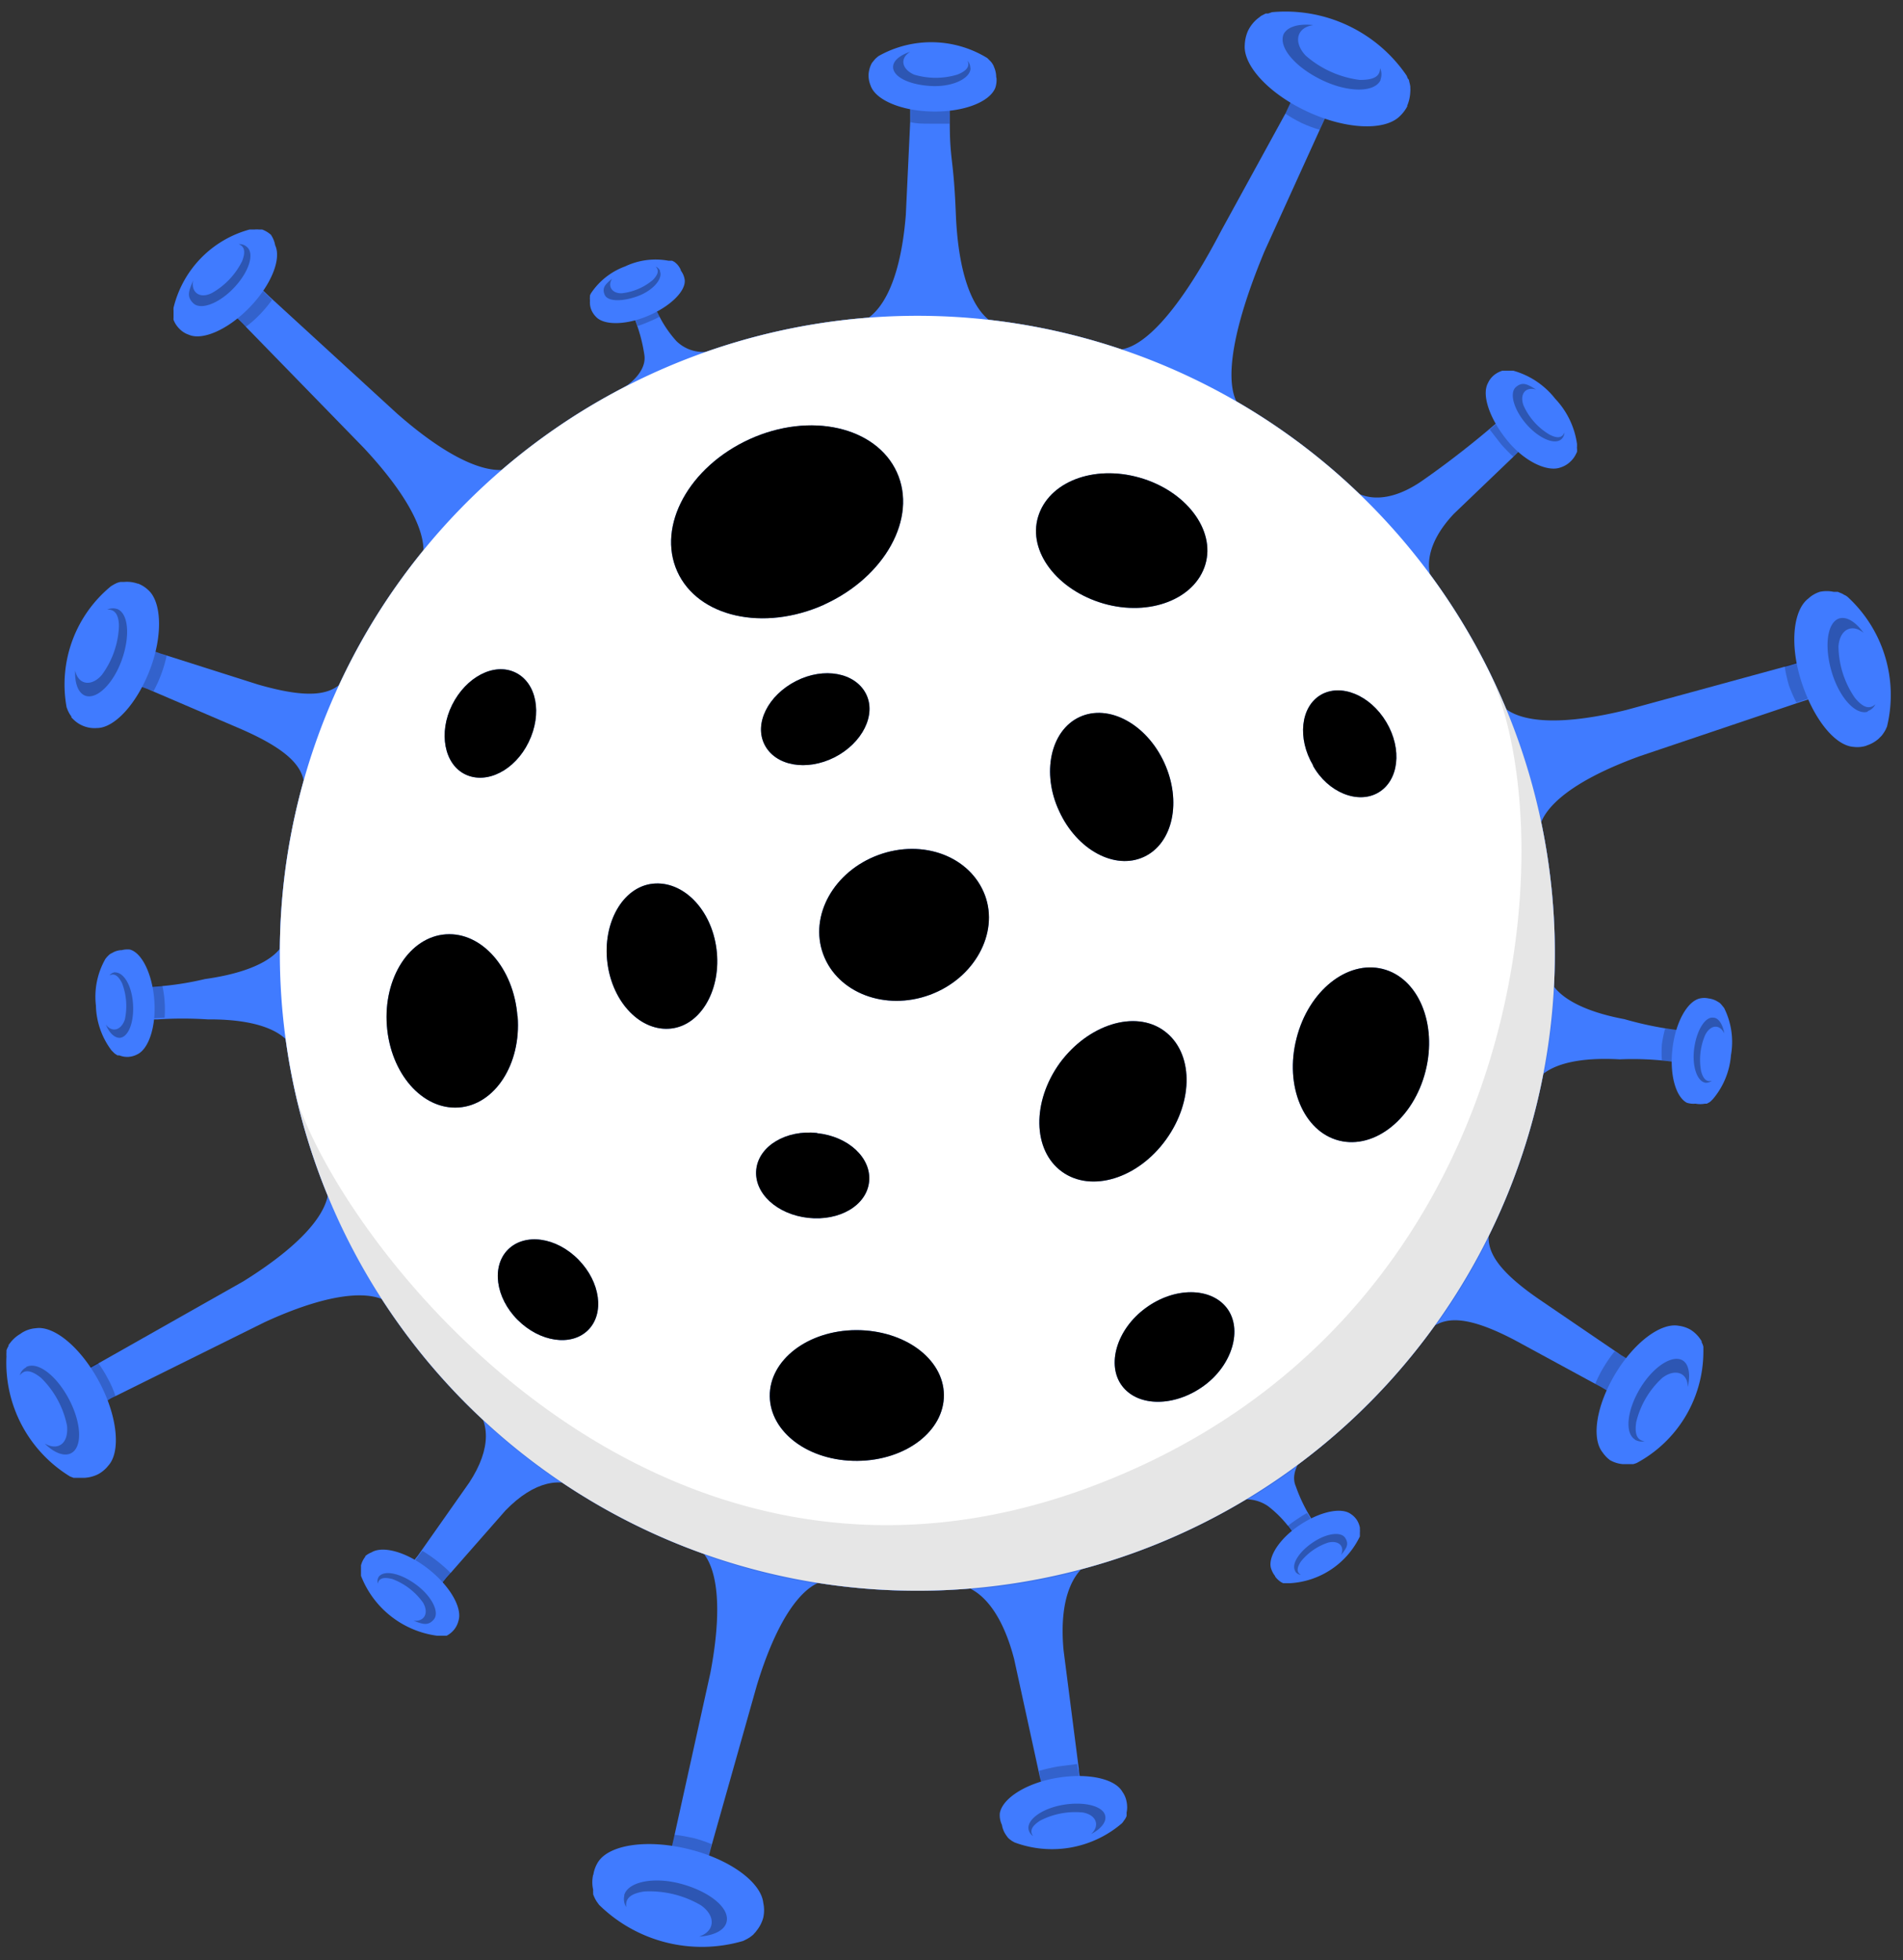 <svg xmlns="http://www.w3.org/2000/svg" xmlns:xlink="http://www.w3.org/1999/xlink" width="100" height="103" fill="none" xmlns:v="https://vecta.io/nano"><rect width="100%" height="100%" fill="#333333" stroke="none"/><style><![CDATA[.B{fill:#407bff}.C{fill:#000}.D{opacity:.1}.E{opacity:.2}.F{opacity:.3}.G{opacity:.25}]]></style><path d="M27.3 24.42a15.74 15.74 0 0 1-5.31 5.47c.73-1.1 0-3.27-2.87-6.35L12.75 17l-.72-.7 1.38-1.43.73.7 6.72 6.16c3.14 2.76 5.35 3.44 6.43 2.68z" class="B"/><path d="M14.3 15.75a6.37 6.37 0 0 1-.64.77 5.71 5.71 0 0 1-.75.66l-.9-.87 1.38-1.43.9.87z" class="C E"/><path d="M14.26 12.36a1.41 1.41 0 0 0-.49-.3h-.18a1.19 1.19 0 0 0-.2 0h-.27a5.63 5.63 0 0 0-4 4.11h0a.92.92 0 0 0 0 .16v.36a.56.56 0 0 0 0 .12 1.35 1.35 0 0 0 .32.48 1.22 1.22 0 0 0 .48.3c.72.32 2.07-.27 3.2-1.44s1.68-2.54 1.34-3.26a1.42 1.42 0 0 0-.21-.53h0z" class="B"/><path d="M13 13c.38.37.06 1.33-.73 2.15s-1.74 1.16-2.12.78-.2-.68 0-1.2c-.13.63.35 1 1 .66a3.92 3.92 0 0 0 1.57-1.66c.17-.43.17-.77-.18-.9A.59.59 0 0 1 13 13h0z" class="C F"/><path d="M18.54 35.06a17.66 17.66 0 0 1-2.63 7.16c.25-1.3.2-2.4-3.23-3.9L7.74 36.2l-.84-.3.68-1.86.84.3 5.13 1.63c3.6 1.04 4.34.25 5-.9z" class="B"/><path d="M8.76 34.45a7.17 7.17 0 0 1-.69 1.87L6.9 35.9l.68-1.86 1.18.42z" class="C E"/><path d="M7.23 30.67a1.65 1.65 0 0 0-.69-.09h-.2a1 1 0 0 0-.23.07l-.1.05-.17.1a6.68 6.68 0 0 0-2.34 6.37h0l.07.18c.02.036.035.072.05.1.037.07.08.137.13.2v.05l.1.1a1.58 1.58 0 0 0 1.24.46c.94 0 2.12-1.3 2.8-3.1s.6-3.56-.12-4.17a1.63 1.63 0 0 0-.51-.32h0z" class="B"/><path d="M6.15 32c.6.22.7 1.42.25 2.68s-1.32 2.1-1.92 1.88c-.37-.14-.56-.65-.53-1.32.16.74.84.87 1.4.23a4.62 4.62 0 0 0 .9-2.55c0-.55-.18-.92-.62-.88a.7.7 0 0 1 .51-.04z" class="C F"/><path d="M15.05 49a16.29 16.29 0 0 1 .44 6.42c-.24-1.08-1.7-1.87-4.57-1.85-.88-.057-1.76-.057-2.64 0h-.7l-.1-1.67.68-.05a16.1 16.1 0 0 0 2.61-.4c2.86-.4 4.23-1.36 4.28-2.45z" class="B"/><path d="M8.53 51.8a5.35 5.35 0 0 1 .12.83 6 6 0 0 1 0 .85l-1.05.06-.1-1.67 1.04-.07z" class="C E"/><path d="M6.38 49.93a1 1 0 0 0-.47.14l-.1.05a.69.69 0 0 0-.13.11l-.06.06-.08.1a4 4 0 0 0-.5 2.45 4.08 4.08 0 0 0 .82 2.36l.1.1.06.06c.048.034.098.064.15.1h.1a1.1 1.1 0 0 0 .48.08 1.17 1.17 0 0 0 .46-.13c.6-.28 1-1.46.9-2.83s-.64-2.5-1.28-2.68a1.25 1.25 0 0 0-.47.04h0z" class="B"/><path d="M6.05 51.1c.46 0 .88.7.94 1.67s-.25 1.74-.7 1.77c-.28 0-.55-.26-.73-.7.32.43.8.32 1-.26a3.35 3.35 0 0 0-.15-1.92c-.18-.35-.38-.54-.66-.4a.45.45 0 0 1 .3-.17h0z" class="C F"/><path d="M17.2 62a16 16 0 0 1 3.56 6.75c-.82-1-3.08-1-6.85.73l-8.07 4L5 74l-.92-1.76.87-.47 7.83-4.43c3.5-2.18 4.8-4.04 4.42-5.34z" class="B"/><path d="M5.14 71.6c.198.27.376.553.53.85.162.293.296.6.4.92L5 74l-.92-1.76c.3-.24.67-.42 1.06-.64z" class="C E"/><path d="M1.1 70.08a1.79 1.79 0 0 0-.55.47l-.1.13v.05a1.2 1.2 0 0 0-.11.23v.12a1.42 1.42 0 0 0 0 .2h0a7 7 0 0 0 3.34 6.31l.18.07h.6a1.83 1.83 0 0 0 .7-.19 1.74 1.74 0 0 0 .54-.46c.65-.73.48-2.56-.47-4.36s-2.37-3-3.35-2.85a1.59 1.59 0 0 0-.79.28h0z" class="B"/><path d="M1.37 71.84c.6-.32 1.6.44 2.26 1.7s.7 2.5.12 2.82c-.36.2-.9 0-1.4-.5.7.4 1.27 0 1.17-.95a4.87 4.87 0 0 0-1.36-2.5c-.45-.36-.85-.5-1.12-.13a.65.65 0 0 1 .33-.42h0z" class="C F"/><path d="M24.86 73.78c2.094 1.233 4.014 2.74 5.7 4.48-1.05-.67-2.48-.45-4 1.12l-3.1 3.53-.32.4-1.5-1.16.32-.4 2.7-3.84c1.2-1.83 1.07-3.26.17-4.12z" class="B"/><path d="M22.2 81.5a7.9 7.9 0 0 1 1.49 1.17l-.5.63-1.5-1.16c.16-.15.3-.4.5-.64z" class="C E"/><path d="M19.2 81.8a1.25 1.25 0 0 0-.23.46v.1c.001.017.001.033 0 .05v.4a5 5 0 0 0 4 3.15h.5a1.26 1.26 0 0 0 .4-.33 1.18 1.18 0 0 0 .22-.45c.22-.67-.43-1.82-1.57-2.72s-2.4-1.25-3-.88a1.08 1.08 0 0 0-.33.2h0z" class="B"/><path d="M19.9 82.86c.3-.38 1.18-.18 2 .44s1.2 1.44.9 1.8-.6.25-1.07.07c.57.06.82-.4.5-.95a3.49 3.49 0 0 0-1.61-1.24c-.4-.1-.7-.08-.77.24a.46.46 0 0 1 .06-.37h0z" class="C F"/><path d="M36.38 81.16a16.14 16.14 0 0 1 7.39 1.87c-1.3-.1-2.8 1.6-4 5.54l-2.43 8.6-.25.95-1.92-.48.23-1 1.93-8.73c.76-4 .25-6.2-.95-6.75z" class="B"/><path d="M35.44 96.42c.337.033.67.1 1 .17.323.085.64.192.95.32l-.3 1.2-1.92-.48.28-1.22z" class="C E"/><path d="M31.17 98.52a1.76 1.76 0 0 0 0 .79c-.004.057-.004.113 0 .17a.68.68 0 0 1 0 .07 2.71 2.71 0 0 0 .11.25l.07.12.13.18a7.71 7.71 0 0 0 3.527 1.979c1.33.334 2.726.306 4.043-.08h0l.2-.1.12-.07a1.85 1.85 0 0 0 .22-.17l.05-.06a.69.69 0 0 0 .11-.13 1.86 1.86 0 0 0 .36-.7 1.84 1.84 0 0 0 0-.77c-.12-1.08-1.73-2.28-3.9-2.82s-4.15-.25-4.76.64a1.72 1.72 0 0 0-.27.7h0z" class="B"/><path d="M32.8 99.6c.18-.7 1.53-1 3-.6s2.56 1.26 2.38 2c-.1.44-.67.72-1.44.77.82-.28.9-1.07.1-1.64a5.33 5.33 0 0 0-3-.73c-.63.1-1 .32-.93.82a.77.77 0 0 1-.1-.61h0z" class="C F"/><path d="M49.88 83.24a24.79 24.79 0 0 1 7.88-1.37c-1.3.4-2.14 2-1.87 4.86l.8 6.23c0 .25.08.47.12.68l-2.05.36c0-.2-.08-.44-.13-.68l-1.34-6.14c-.73-2.8-2.04-4-3.4-3.94z" class="B"/><path d="M54.6 93.06c.33-.094.663-.17 1-.23l1-.13.16.94-2.05.36c0-.3-.05-.6-.1-.94z" class="C E"/><path d="M52.65 95.9a1.29 1.29 0 0 0 .22.54l.07.1a.67.67 0 0 0 .15.14l.08.06.14.08a5.64 5.64 0 0 0 5.64-1h0c.04-.04.072-.082.1-.13l.06-.08a.76.76 0 0 0 .09-.18c.005-.016.005-.034 0-.05a.56.56 0 0 0 0-.12 1.4 1.4 0 0 0 0-.58 1.28 1.28 0 0 0-.22-.52c-.4-.7-1.83-1-3.44-.73s-2.86 1.07-3 1.85a1.18 1.18 0 0 0 .11.62h0z" class="B"/><path d="M54.05 96.14c-.1-.53.74-1.12 1.85-1.3s2.1.08 2.18.6c.06.32-.24.68-.74.94.47-.44.28-1-.43-1.13a4 4 0 0 0-2.24.42c-.4.25-.6.52-.38.82a.55.55 0 0 1-.24-.35h0z" class="C F"/><path d="M64.23 79.2a49.42 49.42 0 0 1 4.86-3.26c-.65.5-1.33 1.4-1 2.16a8.46 8.46 0 0 0 .78 1.64l.1.16-1 .7-.1-.16a5.86 5.86 0 0 0-1.25-1.3 2.05 2.05 0 0 0-2.39.07z" class="B"/><path d="M67.65 80.2c.15-.12.32-.24.5-.36.17-.12.347-.23.53-.33l.25.38-1 .7-.28-.38z" class="C E"/><path d="M67 82.84a1.21 1.21 0 0 0 .33.31l.1.05h.35a4.35 4.35 0 0 0 3.68-2.46h0v-.2a.93.93 0 0 0 0-.16h0v-.1a1.16 1.16 0 0 0-.17-.42 1.11 1.11 0 0 0-.31-.3c-.5-.36-1.6-.13-2.66.57s-1.68 1.65-1.54 2.25a1.24 1.24 0 0 0 .23.45h0z" class="B"/><path d="M68.07 82.57c-.23-.35.17-1 .9-1.5s1.5-.6 1.72-.25.05.55-.22.9c.2-.45-.1-.78-.66-.66a3.06 3.06 0 0 0-1.45 1c-.2.3-.25.56 0 .7a.41.41 0 0 1-.29-.17h0z" class="C F"/><path d="M74.58 70.42a18.14 18.14 0 0 1 3.93-6.54c-.5 1.22-.67 2.3 2.34 4.38l4.33 2.95.74.45-1 1.7-.75-.45-4.6-2.5c-3.26-1.7-4.14-1-5 0z" class="B"/><path d="M83.83 72.72a6.21 6.21 0 0 1 .45-.89 7.4 7.4 0 0 1 .57-.82l1.07.65-1 1.7-1.1-.64z" class="C E"/><path d="M84.6 76.73a1.6 1.6 0 0 0 .66.21h.57a1.26 1.26 0 0 0 .18-.06h0a6.65 6.65 0 0 0 3.5-5.81h0v-.3a.92.92 0 0 0-.09-.23v-.06l-.08-.12a1.77 1.77 0 0 0-.5-.48 1.68 1.68 0 0 0-.63-.21c-.93-.17-2.33.86-3.33 2.53s-1.26 3.38-.67 4.12a1.76 1.76 0 0 0 .39.41h0z" class="B"/><path d="M85.92 75.65c-.55-.33-.43-1.53.26-2.68s1.7-1.8 2.24-1.48c.33.2.42.74.27 1.4 0-.75-.66-1-1.34-.48a4.6 4.6 0 0 0-1.37 2.33c-.08.55 0 .94.44 1a.7.7 0 0 1-.5-.08h0z" class="C F"/><path d="M80.52 57.28a16.6 16.6 0 0 1 .79-6.39c0 1.1 1.28 2.15 4.06 2.67.832.24 1.68.422 2.54.54l.67.08-.2 1.67-.67-.08c-.862-.104-1.732-.137-2.6-.1-2.82-.16-4.3.54-4.6 1.6z" class="B"/><path d="M87.33 55.72c-.02-.28-.02-.56 0-.84a6.78 6.78 0 0 1 .17-.83l1 .13-.2 1.67-.97-.13z" class="C E"/><path d="M89.1 58a1.32 1.32 0 0 0 .49 0h.1l.15-.08.07-.06.1-.1a4.06 4.06 0 0 0 .95-2.31 4 4 0 0 0-.36-2.48l-.08-.1-.05-.06a.68.68 0 0 0-.12-.12l-.1-.06a1.14 1.14 0 0 0-.46-.16 1.06 1.06 0 0 0-.47 0c-.65.15-1.26 1.23-1.43 2.6s.16 2.57.75 2.88a1.14 1.14 0 0 0 .45.05z" class="B"/><path d="M89.63 56.9c-.45-.06-.73-.87-.6-1.82s.58-1.66 1-1.6c.28 0 .5.36.58.83-.24-.5-.72-.47-1 .07a3.29 3.29 0 0 0-.22 1.91c.1.38.28.6.57.5a.51.51 0 0 1-.32.11h0z" class="C F"/><path d="M80.88 44a16.14 16.14 0 0 1-2.22-7.29c.6 1.17 2.82 1.58 6.8.6l8.6-2.35.94-.28.58 1.9-.94.3-8.45 2.85c-3.87 1.4-5.48 2.97-5.33 4.3z" class="B"/><path d="M94.4 36.92A6.68 6.68 0 0 1 94 36c-.096-.328-.17-.662-.22-1l1.2-.36.58 1.9-1.16.38z" class="C E"/><path d="M98.08 39.18a1.77 1.77 0 0 0 .63-.35l.16-.16a1.9 1.9 0 0 0 .15-.21l.06-.1.08-.18a7 7 0 0 0-2.08-6.82h0c-.053-.04-.1-.072-.17-.1l-.1-.06-.24-.1h-.22a1.77 1.77 0 0 0-.72 0c-.225.074-.433.193-.6.35-.8.6-1 2.42-.37 4.37s1.76 3.37 2.75 3.43a1.54 1.54 0 0 0 .69-.07h0z" class="B"/><path d="M98.15 37.4c-.64.2-1.5-.74-1.9-2.1s-.23-2.6.4-2.8c.4-.12.88.2 1.28.76-.6-.5-1.25-.2-1.32.7a4.85 4.85 0 0 0 .86 2.71c.37.45.73.66 1.08.34a.68.68 0 0 1-.41.36h0z" class="C F"/><path d="M75.52 31a27.46 27.46 0 0 1-4.76-5.48c.9.85 2.34.92 4.08-.33 1.43-1 2.75-2.06 3.67-2.85l.4-.33 1.23 1.43-.38.34L76.4 27c-1.47 1.56-1.6 3-.9 4z" class="B"/><path d="M79.52 24a8.61 8.61 0 0 1-.66-.68l-.58-.75.62-.53 1.23 1.43-.6.53z" class="C E"/><path d="M82.52 24.26a1.31 1.31 0 0 0 .3-.41l.05-.1a1.15 1.15 0 0 0 0-.18c-.005-.03-.005-.06 0-.1v-.14a4.33 4.33 0 0 0-1.15-2.38 4.25 4.25 0 0 0-2.2-1.47h0-.57a1.3 1.3 0 0 0-.46.25 1.17 1.17 0 0 0-.3.4c-.34.62.08 1.86 1 3s2.13 1.68 2.8 1.44a1.31 1.31 0 0 0 .53-.31h0z" class="B"/><path d="M82.05 23.08c-.36.32-1.2-.05-1.85-.8s-.9-1.63-.54-1.94.63-.13 1.06.13c-.55-.16-.88.23-.66.84a3.39 3.39 0 0 0 1.35 1.52c.37.2.67.22.8-.1a.5.5 0 0 1-.16.35z" class="C F"/><path d="M65.36 21.58a12.78 12.78 0 0 1-6.91-3.23c1.3.28 3.3-1.58 5.72-6.22l3.37-6.15.53-1.13 1.8.84-.52 1.13-2.9 6.38c-2 4.8-2.14 7.56-1.1 8.38z" class="B"/><path d="M69.35 6.82c-.322-.092-.636-.21-.94-.35-.3-.147-.59-.31-.87-.5l.53-1.13 1.8.84-.52 1.13z" class="C E"/><path d="M73.94 5.57a2.1 2.1 0 0 0 .17-.77c.005-.057.005-.113 0-.17v-.08c-.013-.09-.033-.182-.06-.27 0 0 0-.08-.05-.13s-.05-.13-.1-.2A7.7 7.7 0 0 0 66.84.64h0l-.2.07h-.13l-.25.13-.06.05-.13.1a1.91 1.91 0 0 0-.49.63 2 2 0 0 0-.17.75c-.08 1.08 1.27 2.56 3.3 3.5s4 1 4.8.28a2 2 0 0 0 .45-.58z" class="B"/><path d="M72.55 4.2c-.3.67-1.7.68-3.1 0s-2.28-1.72-2-2.4c.2-.4.8-.57 1.56-.48-.86.12-1.07.88-.4 1.6a5.34 5.34 0 0 0 2.84 1.28c.63 0 1.07-.12 1.07-.62a.77.77 0 0 1 .02.61h0z" class="C F"/><path d="M52.8 17.2a19.28 19.28 0 0 1-8-.15c1.37-.2 2.5-2 2.8-5.76l.23-4.9v-.9h2.08v.9c0 2.13.2 1.83.32 4.9.16 3.8 1.22 5.7 2.58 5.9z" class="B"/><path d="M49.9 6.5h-1.05c-.37 0-.7 0-1-.08v-.95h2.08c-.03.37-.03.7-.03 1.03z" class="C E"/><path d="M52.35 4.08a1.35 1.35 0 0 0-.12-.57.37.37 0 0 0-.05-.11h0a.88.88 0 0 0-.12-.17l-.18-.18a5.63 5.63 0 0 0-5.72-.1h0l-.12.1-.07.07-.13.16c-.026.033-.046.07-.06.1a1.49 1.49 0 0 0-.14.57 1.46 1.46 0 0 0 .11.55c.26.75 1.6 1.33 3.25 1.36s3-.5 3.3-1.24a1.27 1.27 0 0 0 .06-.55h0z" class="B"/><path d="M51 3.58c0 .54-.94 1-2.07.94s-2-.47-2-1c0-.33.36-.62.9-.8-.55.34-.46.9.2 1.2a3.93 3.93 0 0 0 2.28 0c.43-.17.68-.4.53-.73a.57.57 0 0 1 .15.39z" class="C F"/><path d="M37.82 18.3c-1.75.865-3.55 1.626-5.4 2.28.73-.36 1.57-1.12 1.44-1.93a8.32 8.32 0 0 0-.46-1.76l-.07-.18 1.13-.48s0 .1.08.17a6 6 0 0 0 1 1.52 2 2 0 0 0 2.27.38h0z" class="B"/><path d="M34.65 16.65c-.182.097-.37.183-.56.26a5.24 5.24 0 0 1-.58.22l-.17-.42 1.13-.48.18.42z" class="C E"/><path d="M35.78 14.2a1 1 0 0 0-.26-.37l-.07-.06-.13-.07h-.2a3.72 3.72 0 0 0-2.27.3 3.67 3.67 0 0 0-1.8 1.42h0c-.02.038-.038.078-.05.12v.07c-.005.05-.005.1 0 .15v.1a1 1 0 0 0 .08.44 1.16 1.16 0 0 0 .25.36c.42.44 1.56.43 2.72-.06s2-1.3 1.93-1.9a1.06 1.06 0 0 0-.21-.49h0z" class="B"/><path d="M34.68 14.26c.16.38-.35 1-1.16 1.3s-1.6.3-1.75-.08.06-.55.4-.84c-.27.4 0 .8.52.77a3.06 3.06 0 0 0 1.62-.7c.25-.26.35-.5.14-.7a.42.42 0 0 1 .24.23h0z" class="C F"/><g class="B"><use xlink:href="#B"/><use xlink:href="#B"/></g><use xlink:href="#B" opacity=".4" fill="#fff"/><path d="M78.27 35.32c4.13 9 1.88 34.25-20.92 42.8s-39-12.2-41.73-20.28a33.5 33.5 0 0 0 16.63 21.752 33.5 33.5 0 0 0 27.302 2.081 33.5 33.5 0 0 0 19.735-18.981A33.5 33.5 0 0 0 78.27 35.32h0z" class="C D"/><use xlink:href="#C" class="B"/><g class="C"><use xlink:href="#C" class="D"/><path d="M42 74.5c-.86-.83.15-2.6 2.48-2.76 1.85-.13 3.6.68 3.95 1.7a1.42 1.42 0 0 1-.118 1.108 1.42 1.42 0 0 1-.882.682c.58-.53.54-1.35-.4-2a4.4 4.4 0 0 0-4.09-.34c-.82.4-1.18 1.1-.95 1.6z" class="G"/></g><use xlink:href="#D" class="B"/><g class="C"><use xlink:href="#D" class="D"/><path d="M62.2 28.15c.58 1-.88 2.45-3.16 2-1.8-.4-3.27-1.66-3.3-2.75a1.43 1.43 0 0 1 .412-1.024 1.43 1.43 0 0 1 1.018-.426c-.7.35-.9 1.15-.18 2a4.4 4.4 0 0 0 3.83 1.47c.9-.18 1.4-.7 1.4-1.27z" class="G"/></g><use xlink:href="#E" class="B"/><g class="C"><use xlink:href="#E" class="D"/><path d="M33.5 47.8c.6-.8 2.18-.14 2.56 1.8.3 1.53-.2 3.07-1 3.47a1.19 1.19 0 0 1-.928.022 1.19 1.19 0 0 1-.662-.652c.5.43 1.18.3 1.6-.52a3.75 3.75 0 0 0-.13-3.45c-.44-.64-1-.87-1.45-.66z" class="G"/></g><use xlink:href="#F" class="B"/><g class="C"><use xlink:href="#F" class="D"/><path d="M57.6 61c-1.18.2-2-1.67-.75-3.64 1-1.57 2.68-2.5 3.72-2.17a1.44 1.44 0 0 1 .87 1.84c-.1-.77-.78-1.23-1.83-.86a4.46 4.46 0 0 0-2.7 3.1c-.17.9.14 1.58.7 1.73z" class="G"/></g><use xlink:href="#G" class="B"/><g class="C"><use xlink:href="#G" class="D"/><path d="M22.4 50.68c.78-.9 2.6 0 2.93 2.3.25 1.84-.45 3.64-1.45 4.06a1.43 1.43 0 0 1-1.103-.038 1.43 1.43 0 0 1-.747-.812c.57.54 1.38.45 2-.52a4.42 4.42 0 0 0 .06-4.1c-.48-.8-1.15-1.1-1.7-.88z" class="G"/></g><use xlink:href="#H" class="B"/><g class="C"><use xlink:href="#H" class="D"/><path d="M60.48 43.4c-.36 1-2.15.82-3.13-1-.78-1.44-.77-3.15-.07-3.8a1.27 1.27 0 0 1 .927-.31 1.27 1.27 0 0 1 .873.44c-.63-.27-1.28.06-1.45 1a3.94 3.94 0 0 0 1.22 3.43c.6.54 1.25.6 1.63.25z" class="G"/></g><use xlink:href="#I" class="B"/><g class="C"><use xlink:href="#I" class="D"/><path d="M44.6 24.23c1.55.58 1.26 3.37-1.6 4.9-2.27 1.2-4.95 1.16-6 .05a2 2 0 0 1-.474-1.456 2 2 0 0 1 .694-1.364c-.43 1 .08 2 1.6 2.3a6.14 6.14 0 0 0 5.38-1.86c.8-.95.94-1.96.4-2.55z" class="G"/></g><use xlink:href="#J" class="B"/><g class="C"><use xlink:href="#J" class="D"/><path d="M60.38 72.85c-.88-.13-1-1.63.3-2.76 1.05-.88 2.47-1.16 3.14-.7a1.08 1.08 0 0 1 .2 1.51c.1-.57-.27-1.06-1.1-1a3.31 3.31 0 0 0-2.62 1.59c-.3.56-.3 1.1.1 1.35z" class="G"/></g><use xlink:href="#K" class="B"/><g class="C"><use xlink:href="#K" class="D"/><path d="M71.88 58.75c-1.05.62-2.52-.83-2.08-3.16.34-1.85 1.6-3.37 2.7-3.45a1.46 1.46 0 0 1 1.054.388 1.46 1.46 0 0 1 .466 1.022c-.38-.7-1.2-.87-2-.12a4.49 4.49 0 0 0-1.39 3.94c.12.9.66 1.42 1.25 1.38z" class="G"/></g><use xlink:href="#L" class="B"/><g class="C"><use xlink:href="#L" class="D"/><path d="M72.54 40.42c-.2.76-1.5.77-2.37-.5-.68-1-.8-2.26-.33-2.8a.93.93 0 0 1 .665-.28.93.93 0 0 1 .665.28c-.5-.15-.94.14-1 .86a2.87 2.87 0 0 0 1.15 2.42c.5.3.97.3 1.22 0z" class="G"/></g><use xlink:href="#M" class="B"/><g class="C"><use xlink:href="#M" class="D"/><path d="M26 35.87c.74-.26 1.47.84.9 2.25-.46 1.12-1.45 1.9-2.15 1.8a1 1 0 0 1-.77-1.09c.15.5.64.7 1.27.35a2.87 2.87 0 0 0 1.39-2.29c0-.6-.28-.98-.63-1.03z" class="G"/></g><use xlink:href="#N" class="B"/><g class="C"><use xlink:href="#N" class="D"/><path d="M40.64 62.3c-.5-.6.3-1.67 1.8-1.6 1.2.06 2.28.7 2.43 1.4a.94.94 0 0 1-.147.706.94.94 0 0 1-.603.394c.4-.3.44-.84-.1-1.3a2.89 2.89 0 0 0-2.63-.53c-.56.2-.83.58-.75.95z" class="G"/></g><use xlink:href="#O" class="B"/><g class="C"><use xlink:href="#O" class="D"/><path d="M44.3 36.23c.74.24.66 1.56-.65 2.34a2.6 2.6 0 0 1-2.8.15.94.94 0 0 1-.276-.665.94.94 0 0 1 .276-.665c-.18.47.08.94.8 1a2.89 2.89 0 0 0 2.49-1c.4-.4.43-.9.16-1.16z" class="G"/></g><use xlink:href="#P" class="B"/><g class="C"><use xlink:href="#P" class="D"/><path d="M26.87 66.88c0-.78 1.3-1.1 2.42-.1.9.8 1.33 2 1 2.63a.92.92 0 0 1-.559.449.92.92 0 0 1-.711-.089c.5 0 .87-.36.74-1.08a2.85 2.85 0 0 0-1.7-2.06c-.55-.2-1.06-.08-1.2.25z" class="G"/></g><use xlink:href="#Q" class="B"/><g class="C"><use xlink:href="#Q" class="D"/><path d="M44.35 48.45c-.27 1.38 1 2.9 3.16 2.83s4.22-2.65 3-4.25a4.11 4.11 0 0 1-2.86 3c-1.65.4-3-.4-3.3-1.58z" class="G"/></g><defs ><path id="B" d="M71.53 26.05a33.5 33.5 0 0 1 7.815 36.397 33.5 33.5 0 0 1-30.638 21.145 33.5 33.5 0 0 1-31.258-20.217A33.5 33.5 0 0 1 24.17 26.76a33.5 33.5 0 0 1 47.36-.71h0z"/><path id="C" d="M45 69.9c2.53 0 4.58 1.5 4.6 3.4s-2 3.45-4.55 3.47-4.58-1.5-4.6-3.4 2-3.46 4.54-3.47z"/><path id="D" d="M58 31.72c-2.43-.7-4-2.73-3.45-4.56s2.9-2.75 5.33-2.06 4 2.74 3.46 4.56-2.92 2.75-5.34 2.06z"/><path id="E" d="M37.65 49.87c.27 2.1-.8 4-2.38 4.18s-3.08-1.34-3.35-3.44.8-4 2.38-4.17 3.08 1.33 3.35 3.43z"/><path id="F" d="M55.7 55.85c1.48-2 3.93-2.8 5.47-1.68s1.58 3.67.1 5.72-3.93 2.8-5.47 1.68-1.58-3.68-.1-5.72z"/><path id="G" d="M27.2 53.4c.2 2.52-1.2 4.67-3.1 4.8s-3.58-1.78-3.77-4.3 1.2-4.67 3.1-4.8 3.57 1.8 3.76 4.3z"/><path id="H" d="M55.66 42.63c-.94-2-.46-4.24 1.07-4.95s3.52.37 4.45 2.4.46 4.24-1.07 4.95-3.52-.37-4.45-2.4z"/><path id="I" d="M43.32 31.77c-3.2 1.44-6.65.66-7.73-1.74s.62-5.5 3.8-6.95 6.65-.66 7.74 1.74-.63 5.5-3.82 6.95z"/><path id="J" d="M60.2 68.74c1.52-1.12 3.43-1.1 4.27 0s.3 3-1.23 4.1-3.43 1.1-4.27 0-.3-2.98 1.23-4.1z"/><path id="K" d="M68.13 54.57c.63-2.5 2.66-4.12 4.53-3.65s2.88 2.88 2.25 5.37-2.67 4.12-4.54 3.65-2.88-2.88-2.24-5.37z"/><path id="L" d="M69 40.22c-.84-1.42-.65-3.08.4-3.7s2.6 0 3.45 1.43.65 3.07-.42 3.7-2.65 0-3.44-1.42z"/><path id="M" d="M27.78 39c-.72 1.48-2.2 2.23-3.32 1.7s-1.43-2.2-.7-3.66 2.2-2.24 3.32-1.7 1.43 2.16.7 3.66z"/><path id="N" d="M42.94 59.55c1.64.17 2.86 1.3 2.73 2.55s-1.56 2.08-3.2 1.9-2.86-1.3-2.73-2.54 1.57-2.1 3.2-1.92z"/><path id="O" d="M43.85 39.8c-1.47.74-3.1.45-3.67-.66s.18-2.6 1.65-3.35 3.1-.44 3.67.66-.18 2.6-1.65 3.35z"/><path id="P" d="M30.4 66.2c1.15 1.17 1.38 2.83.5 3.7s-2.53.63-3.7-.54-1.38-2.83-.5-3.7 2.53-.66 3.7.54z"/><path id="Q" d="M51.76 47.05c.74 2-.56 4.37-2.9 5.23s-4.85-.1-5.6-2.13.56-4.36 2.9-5.22 4.83.07 5.6 2.12z"/></defs></svg>